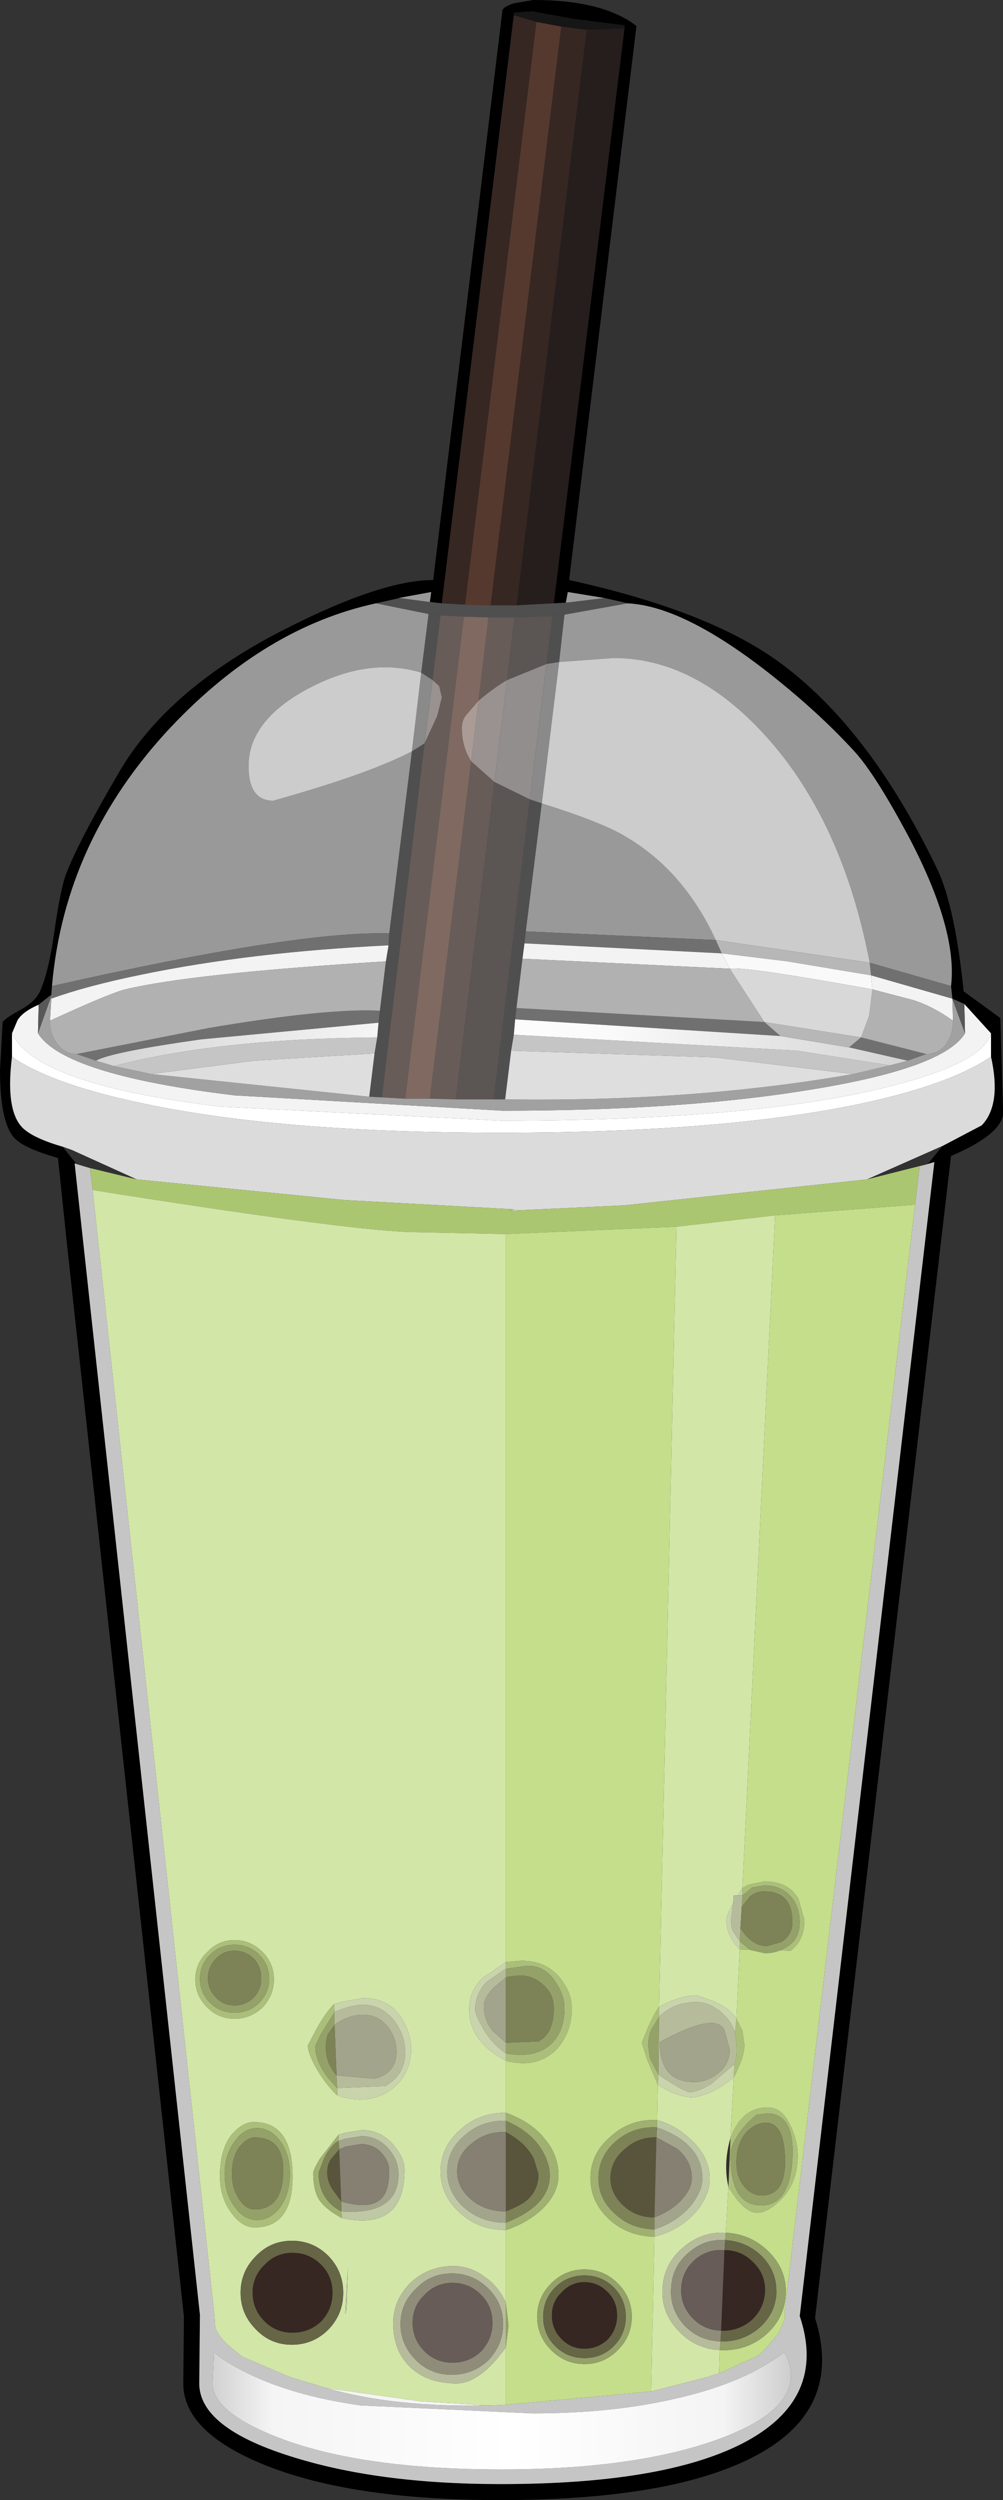 <?xml version="1.0" encoding="UTF-8" standalone="no"?>
<svg xmlns:ffdec="https://www.free-decompiler.com/flash" xmlns:xlink="http://www.w3.org/1999/xlink" ffdec:objectType="shape" height="187.5px" width="75.25px" xmlns="http://www.w3.org/2000/svg">
  <rect width="100%" height="100%" fill="#333333" stroke="none"/>
  <g transform="matrix(1.0, 0.0, 0.0, 1.0, 0.0, 0.0)">
    <path d="M46.85 2.15 L41.55 45.25 38.75 45.4 44.0 2.25 46.85 2.15" fill="#261e1c" fill-rule="evenodd" stroke="none"/>
    <path d="M38.55 1.15 L38.55 0.95 39.95 0.85 42.9 1.4 46.85 1.9 46.85 2.15 44.0 2.25 42.1 2.0 40.25 1.65 38.55 1.15" fill="#171616" fill-rule="evenodd" stroke="none"/>
    <path d="M46.85 2.15 L46.85 1.9 42.9 1.4 39.95 0.85 38.55 0.95 38.55 1.15 33.15 45.25 32.25 45.15 32.35 44.4 29.9 44.85 30.0 44.85 28.2 45.25 Q19.9 47.05 12.85 54.5 4.85 63.0 3.9 73.95 L3.85 74.6 2.9 75.35 Q1.65 75.9 1.3 76.55 L0.9 77.5 0.9 79.25 Q0.35 83.65 1.95 84.8 2.8 85.45 4.7 86.0 L5.75 87.3 5.6 87.25 15.0 173.6 14.95 178.75 Q14.95 182.05 21.75 184.2 28.3 186.3 37.55 186.3 49.75 186.3 55.7 183.25 62.1 179.95 60.0 173.7 L70.1 87.15 69.6 87.3 70.7 85.95 73.65 84.4 Q75.15 82.85 74.35 79.25 L74.35 77.5 72.35 75.3 71.45 74.9 71.35 73.95 Q71.85 69.8 68.25 62.9 65.7 58.1 64.1 56.35 61.4 53.4 57.65 50.45 51.25 45.45 47.1 45.25 L45.35 44.85 42.6 44.4 42.45 45.2 41.55 45.25 46.85 2.15 M42.7 43.5 Q52.7 45.7 57.95 49.3 65.05 54.2 70.35 65.25 71.65 68.05 72.3 74.35 L75.05 76.35 75.25 83.15 Q75.55 84.9 71.35 86.7 L61.15 173.85 Q63.35 180.85 56.35 184.35 50.1 187.5 37.5 187.5 26.25 187.5 19.7 184.8 13.75 182.35 13.75 178.75 L13.8 173.75 5.05 93.55 4.35 86.85 Q2.1 86.2 1.3 85.55 0.0 84.55 0.0 80.25 L0.2 76.65 Q0.4 76.35 1.6 75.7 2.65 75.1 3.0 74.35 3.65 72.9 4.05 70.05 4.5 66.9 4.9 65.7 5.8 63.25 9.0 57.8 12.7 51.55 21.55 47.1 28.65 43.5 32.5 43.5 L37.7 0.75 Q37.8 0.5 38.55 0.25 L40.0 0.0 Q45.25 0.0 47.75 1.95 L42.7 43.5" fill="#000000" fill-rule="evenodd" stroke="none"/>
    <path d="M33.15 45.25 L38.55 1.15 40.25 1.65 34.9 45.35 33.15 45.25 M42.1 2.0 L44.0 2.25 38.75 45.4 36.8 45.4 42.1 2.0 M24.95 171.95 Q24.95 173.2 24.1 174.1 23.2 174.95 21.95 174.95 20.7 174.95 19.85 174.1 18.95 173.2 18.95 171.95 18.95 170.7 19.85 169.85 20.7 168.95 21.95 168.95 23.2 168.95 24.1 169.85 24.95 170.7 24.95 171.95 M46.3 173.65 Q46.3 174.7 45.6 175.45 44.85 176.15 43.85 176.15 42.85 176.15 42.15 175.45 41.4 174.7 41.4 173.65 41.4 172.6 42.15 171.9 42.85 171.15 43.85 171.15 44.85 171.15 45.6 171.9 46.3 172.6 46.3 173.65 M54.35 168.75 Q55.65 168.75 56.55 169.7 57.45 170.6 57.4 171.85 57.35 173.1 56.4 174.0 55.4 174.85 54.1 174.8 L54.35 168.75" fill="#362722" fill-rule="evenodd" stroke="none"/>
    <path d="M41.55 45.25 L42.45 45.2 45.35 44.85 47.1 45.25 42.35 46.1 41.45 46.2 38.6 46.3 36.65 46.3 34.8 46.25 33.05 46.15 32.15 46.05 28.2 45.25 30.0 44.85 32.25 45.15 33.15 45.25 34.9 45.35 36.8 45.4 38.75 45.4 41.55 45.25" fill="#4f4f4f" fill-rule="evenodd" stroke="none"/>
    <path d="M41.45 46.2 L42.35 46.1 41.95 49.65 41.0 49.8 41.45 46.2 M32.15 46.05 L33.05 46.15 32.45 51.0 31.6 50.45 32.15 46.05 M31.85 55.75 L28.65 82.3 27.7 82.25 28.1 79.0 28.3 77.8 28.4 76.7 28.5 75.8 28.95 72.1 29.15 70.9 29.2 70.0 30.9 56.35 31.85 55.75 M37.05 82.45 L39.75 59.95 40.65 60.25 39.45 69.85 39.35 70.75 39.2 71.9 38.75 75.6 38.65 76.45 38.55 77.6 38.35 78.8 37.9 82.45 37.05 82.45" fill="#504f4f" fill-rule="evenodd" stroke="none"/>
    <path d="M42.45 45.2 L42.6 44.4 45.35 44.85 42.45 45.2 M47.1 45.25 Q51.25 45.45 57.65 50.45 61.4 53.4 64.1 56.35 65.7 58.1 68.25 62.9 71.85 69.8 71.35 73.95 L65.25 72.2 Q63.2 61.55 57.45 55.2 52.15 49.35 46.05 49.35 L41.95 49.65 42.35 46.1 47.1 45.25 M3.9 73.95 Q4.85 63.0 12.85 54.5 19.9 47.05 28.2 45.25 L32.15 46.05 31.6 50.45 Q27.7 49.25 23.2 51.6 18.65 54.0 18.65 57.45 18.65 60.05 20.5 60.05 27.65 58.05 30.9 56.35 L29.2 70.0 Q22.3 69.8 3.9 73.95 M30.0 44.85 L29.9 44.85 32.35 44.4 32.25 45.15 30.0 44.85 M40.65 60.25 Q45.25 61.7 46.95 62.75 51.3 65.3 53.7 70.5 L39.45 69.85 40.65 60.25" fill="#ffffff" fill-opacity="0.498" fill-rule="evenodd" stroke="none"/>
    <path d="M33.05 46.15 L34.8 46.25 30.4 82.4 28.65 82.3 31.85 55.75 32.8 53.7 33.15 52.3 32.95 51.45 32.45 51.0 33.05 46.15 M36.65 46.3 L38.6 46.3 38.05 51.0 Q37.1 51.55 35.9 52.55 L36.65 46.3 M37.1 58.65 L34.2 82.45 32.25 82.4 35.35 57.1 37.1 58.65 M36.95 174.2 Q36.95 175.45 36.1 176.35 35.2 177.2 33.95 177.2 32.7 177.2 31.85 176.35 30.95 175.45 30.95 174.2 30.95 172.95 31.85 172.1 32.7 171.2 33.95 171.2 35.2 171.2 36.1 172.1 36.95 172.95 36.95 174.2 M54.1 174.8 Q52.8 174.75 51.95 173.85 51.05 172.9 51.1 171.65 51.15 170.35 52.1 169.5 53.05 168.65 54.35 168.75 L54.1 174.8" fill="#675c58" fill-rule="evenodd" stroke="none"/>
    <path d="M40.25 1.65 L42.1 2.0 36.8 45.4 34.9 45.35 40.25 1.65" fill="#56392e" fill-rule="evenodd" stroke="none"/>
    <path d="M34.8 46.25 L36.65 46.3 35.9 52.55 35.0 53.6 Q34.65 54.0 34.65 54.6 34.65 56.0 35.35 57.1 L32.25 82.4 30.4 82.4 34.8 46.25" fill="#7f6961" fill-rule="evenodd" stroke="none"/>
    <path d="M35.9 52.55 Q37.1 51.55 38.05 51.0 L37.1 58.65 35.35 57.1 35.9 52.55 M32.45 51.0 L32.95 51.45 33.15 52.3 32.8 53.7 31.85 55.75 32.45 51.0" fill="#9a9290" fill-rule="evenodd" stroke="none"/>
    <path d="M41.0 49.8 L41.95 49.65 40.65 60.25 39.75 59.95 41.0 49.8 M31.6 50.45 L32.45 51.0 31.85 55.75 30.9 56.35 31.6 50.45" fill="#8a8a8a" fill-rule="evenodd" stroke="none"/>
    <path d="M35.35 57.1 Q34.65 56.0 34.65 54.6 34.65 54.0 35.0 53.6 L35.9 52.55 35.35 57.1" fill="#aa9b96" fill-rule="evenodd" stroke="none"/>
    <path d="M38.6 46.3 L41.45 46.2 41.0 49.8 38.05 51.0 38.6 46.3 M37.1 58.65 L39.75 59.95 37.05 82.45 34.2 82.45 37.1 58.65" fill="#5b5554" fill-rule="evenodd" stroke="none"/>
    <path d="M39.75 59.95 L37.1 58.65 38.05 51.0 41.0 49.8 39.75 59.95" fill="#928e8d" fill-rule="evenodd" stroke="none"/>
    <path d="M41.95 49.65 L46.05 49.35 Q52.15 49.35 57.45 55.2 63.2 61.55 65.25 72.2 L53.7 70.5 Q51.3 65.3 46.95 62.75 45.25 61.7 40.65 60.25 L41.95 49.65 M31.6 50.45 L30.9 56.35 Q27.65 58.05 20.5 60.05 18.65 60.05 18.65 57.45 18.65 54.0 23.2 51.6 27.7 49.25 31.6 50.45" fill="#ffffff" fill-opacity="0.749" fill-rule="evenodd" stroke="none"/>
    <path d="M71.35 73.95 L71.45 74.9 65.35 73.15 65.25 72.2 71.35 73.95 M3.85 74.6 L3.9 73.95 Q22.3 69.8 29.2 70.0 L29.15 70.9 Q18.8 71.4 10.6 73.1 6.45 73.95 3.85 74.9 L3.85 74.7 3.85 74.6 M28.5 75.8 L28.4 76.7 15.1 77.95 Q8.35 78.9 7.2 79.55 L5.75 79.05 15.65 77.1 Q24.5 75.6 28.5 75.8 M39.35 70.75 L39.45 69.85 53.7 70.5 54.15 71.5 39.35 70.75 M38.65 76.45 L38.75 75.6 57.35 76.65 58.55 77.7 38.65 76.45 M69.5 79.05 L68.1 79.55 63.7 78.55 64.6 77.8 69.5 79.05" fill="#707070" fill-rule="evenodd" stroke="none"/>
    <path d="M72.35 75.3 L74.35 77.5 Q73.75 79.8 66.05 81.65 55.9 84.05 37.6 84.05 L16.6 83.0 Q2.7 81.35 0.9 77.5 L1.3 76.55 Q1.65 75.9 2.9 75.35 L2.85 77.5 Q4.8 80.6 17.6 82.15 L37.7 83.3 Q51.55 83.3 61.25 81.65 70.85 80.05 72.4 77.5 L72.35 75.3 M65.35 73.15 L71.45 74.9 71.5 76.55 Q69.95 75.45 68.5 75.0 L65.45 74.2 65.35 73.15 M29.15 70.9 L28.95 72.1 Q14.4 73.0 9.4 74.2 8.2 74.5 3.75 76.55 L3.85 74.9 Q6.45 73.95 10.6 73.1 18.8 71.4 29.15 70.9 M39.2 71.9 L39.35 70.75 54.15 71.5 54.75 72.65 39.2 71.9" fill="#f3f3f3" fill-rule="evenodd" stroke="none"/>
    <path d="M71.45 74.9 L72.4 77.5 Q70.85 80.05 61.25 81.65 51.55 83.3 37.7 83.3 L17.6 82.15 Q4.8 80.6 2.85 77.5 L3.85 74.7 3.85 74.9 3.75 76.55 Q3.75 77.6 4.35 78.35 4.9 79.05 5.75 79.05 L7.2 79.55 8.55 79.95 11.35 80.55 27.7 82.25 28.65 82.3 30.4 82.4 32.25 82.4 34.2 82.45 37.05 82.45 37.9 82.45 Q52.0 82.65 64.0 80.55 L66.75 79.9 68.1 79.55 69.5 79.05 Q70.35 79.05 70.95 78.35 71.5 77.6 71.5 76.55 L71.45 74.9" fill="#a1a1a1" fill-rule="evenodd" stroke="none"/>
    <path d="M28.1 79.0 L27.7 82.25 11.35 80.55 19.05 79.55 28.1 79.0 M37.9 82.45 L38.35 78.8 53.6 79.3 64.0 80.55 Q52.0 82.65 37.9 82.45" fill="#dedede" fill-rule="evenodd" stroke="none"/>
    <path d="M69.6 87.3 L70.1 87.15 60.0 173.7 Q62.1 179.95 55.7 183.25 49.75 186.3 37.55 186.3 28.3 186.3 21.75 184.2 14.95 182.05 14.95 178.75 L15.0 173.6 5.6 87.25 5.75 87.3 6.75 87.6 6.95 89.25 16.1 173.75 16.15 174.55 Q16.4 175.35 17.7 176.35 L18.2 176.75 21.7 178.25 24.5 179.1 Q29.55 180.55 36.5 180.4 L36.9 180.4 37.95 180.35 48.85 179.35 53.15 178.25 53.25 178.2 53.4 178.15 53.95 178.0 56.8 176.7 57.25 176.35 58.45 174.95 58.9 173.85 58.85 173.5 68.65 90.35 69.0 87.45 69.6 87.3 M28.3 77.8 L28.1 79.0 19.05 79.55 11.35 80.55 8.55 79.95 Q16.35 77.9 28.3 77.8 M38.35 78.8 L38.55 77.6 59.85 78.8 66.75 79.9 64.0 80.55 53.6 79.3 38.35 78.8 M16.45 176.75 L16.05 176.4 15.95 178.75 Q15.95 180.9 20.85 182.8 27.05 185.2 37.6 185.2 47.95 185.2 54.25 182.8 60.95 180.25 58.85 176.4 55.9 178.7 50.85 179.85 46.0 181.0 39.95 181.0 L27.05 180.4 Q20.35 179.45 16.45 176.75" fill="#c5c5c5" fill-rule="evenodd" stroke="none"/>
    <path d="M28.4 76.7 L28.3 77.8 Q16.35 77.9 8.55 79.95 L7.2 79.55 Q8.35 78.9 15.1 77.95 L28.4 76.7 M38.55 77.6 L38.65 76.45 58.55 77.7 63.7 78.55 68.1 79.55 66.75 79.9 59.85 78.8 38.55 77.6" fill="url(#gradient0)" fill-rule="evenodd" stroke="none"/>
    <path d="M74.35 77.5 L74.35 79.25 Q71.55 81.15 65.8 82.5 55.3 84.95 37.55 84.95 20.65 84.95 10.25 82.65 3.75 81.25 0.9 79.25 L0.9 77.5 Q2.7 81.35 16.6 83.0 L37.6 84.05 Q55.9 84.05 66.05 81.65 73.75 79.8 74.35 77.5" fill="#ffffff" fill-rule="evenodd" stroke="none"/>
    <path d="M28.95 72.1 L28.5 75.8 Q24.5 75.6 15.65 77.1 L5.75 79.05 Q4.9 79.05 4.35 78.35 3.75 77.6 3.75 76.55 8.2 74.5 9.4 74.2 14.4 73.0 28.95 72.1 M38.75 75.6 L39.2 71.9 54.75 72.65 57.35 76.65 38.75 75.6 M65.45 74.2 L68.5 75.0 Q69.95 75.45 71.5 76.55 71.5 77.6 70.95 78.35 70.35 79.05 69.5 79.05 L64.6 77.8 65.2 76.2 65.45 74.2" fill="#b1b1b1" fill-rule="evenodd" stroke="none"/>
    <path d="M71.45 74.9 L72.35 75.3 72.4 77.5 71.45 74.9 M2.9 75.35 L3.85 74.6 3.85 74.7 2.85 77.5 2.9 75.35" fill="#585858" fill-rule="evenodd" stroke="none"/>
    <path d="M74.35 79.25 Q75.15 82.85 73.65 84.4 L70.7 85.95 65.05 88.45 46.8 90.4 38.2 90.8 38.65 90.7 25.85 90.0 10.25 88.45 5.4 86.25 4.7 86.0 Q2.8 85.45 1.95 84.8 0.35 83.65 0.9 79.25 3.75 81.25 10.25 82.65 20.65 84.95 37.55 84.95 55.3 84.95 65.8 82.5 71.55 81.15 74.35 79.25" fill="#dbdbdb" fill-rule="evenodd" stroke="none"/>
    <path d="M70.7 85.95 L69.6 87.3 69.0 87.45 65.05 88.45 70.7 85.95 M5.75 87.3 L4.7 86.0 5.4 86.25 10.25 88.45 6.75 87.6 5.75 87.3" fill="#313131" fill-rule="evenodd" stroke="none"/>
    <path d="M6.95 89.25 L6.75 87.6 10.25 88.45 25.85 90.0 38.65 90.7 38.2 90.8 46.8 90.4 65.05 88.45 69.0 87.45 68.65 90.35 58.15 91.15 50.75 92.0 37.95 92.55 30.6 92.4 Q25.2 92.15 6.95 89.25" fill="#abc671" fill-rule="evenodd" stroke="none"/>
    <path d="M6.95 89.25 Q25.2 92.15 30.6 92.4 L37.95 92.55 37.95 147.15 36.2 148.35 Q35.2 149.3 35.2 150.7 35.2 153.1 37.95 154.55 L37.95 158.45 Q35.9 158.45 34.5 159.75 33.05 161.05 33.05 162.85 33.05 164.65 34.5 165.95 35.9 167.25 37.95 167.25 L37.95 172.7 Q37.4 171.45 36.35 170.75 35.3 169.95 34.0 169.95 32.15 169.95 30.8 171.2 29.5 172.5 29.5 174.25 29.5 176.2 30.65 177.4 31.95 178.75 34.25 178.75 36.0 178.75 37.95 176.05 L37.95 180.35 36.9 180.4 36.5 180.4 31.6 180.1 24.5 179.1 21.7 178.25 18.2 176.75 17.7 176.35 Q16.4 175.35 16.15 174.55 L16.1 173.75 6.95 89.25 M50.75 92.0 L58.15 91.15 55.7 141.6 55.35 142.15 55.05 142.15 55.0 142.75 Q54.5 143.6 54.5 144.0 54.5 145.2 55.5 146.2 L55.25 151.4 Q54.8 150.65 53.55 150.1 L52.3 149.65 Q51.05 149.65 49.45 150.5 L50.75 92.0 M55.05 155.8 L54.8 160.35 Q54.25 162.3 54.65 164.0 L54.45 167.45 Q52.6 167.35 51.2 168.6 49.8 169.8 49.7 171.65 49.6 173.45 50.9 174.8 52.15 176.15 54.0 176.25 L53.95 178.0 53.4 178.15 53.25 178.2 53.15 178.25 48.85 179.35 49.1 167.75 Q51.2 167.2 52.4 165.65 53.25 164.5 53.25 163.45 53.25 161.65 51.65 160.3 50.6 159.35 49.3 159.0 L49.35 156.35 Q50.8 157.3 52.1 157.3 53.6 157.0 55.05 155.8 M20.55 148.45 Q20.55 147.25 19.7 146.4 18.8 145.5 17.6 145.5 16.4 145.5 15.55 146.4 14.65 147.25 14.65 148.45 14.65 149.65 15.55 150.55 16.4 151.4 17.6 151.4 18.8 151.4 19.7 150.55 20.55 149.65 20.55 148.45 M25.3 157.15 Q27.5 157.9 29.15 156.85 30.85 155.75 30.85 153.55 30.8 152.55 30.3 151.65 29.35 149.85 27.25 149.85 L25.8 150.1 25.05 150.3 Q24.35 151.05 23.7 152.25 L23.1 153.4 Q23.1 154.0 23.75 155.15 24.45 156.35 25.3 157.15 M25.65 166.35 Q30.35 167.35 30.35 162.75 30.35 161.85 29.55 160.9 28.6 159.75 27.15 159.75 L25.9 159.95 25.4 160.1 24.0 161.9 Q23.5 162.75 23.5 162.95 23.5 164.2 23.9 164.9 24.35 165.65 25.65 166.35 M25.75 171.95 Q25.75 170.35 24.65 169.2 23.5 168.05 21.9 168.05 20.3 168.05 19.2 169.2 18.05 170.35 18.05 171.95 18.05 173.55 19.2 174.7 20.3 175.85 21.9 175.85 23.5 175.85 24.65 174.7 25.75 173.55 25.75 171.95 M26.1 170.05 L25.9 173.55 26.0 173.15 26.1 170.05 M19.1 167.05 Q22.0 167.05 21.95 163.1 21.9 159.15 19.05 159.15 18.3 159.15 17.6 159.85 16.5 160.95 16.5 163.2 16.5 164.8 17.35 165.95 18.15 167.05 19.1 167.05" fill="#d2e6a8" fill-rule="evenodd" stroke="none"/>
    <path d="M53.7 70.5 L65.25 72.2 65.35 73.15 59.05 72.1 54.15 71.5 53.7 70.5 M58.55 77.7 L57.35 76.65 64.6 77.8 63.7 78.55 58.55 77.7" fill="#b7b7b7" fill-rule="evenodd" stroke="none"/>
    <path d="M54.75 72.65 L54.15 71.5 59.05 72.1 65.35 73.15 65.45 74.2 Q55.75 72.45 54.75 72.65" fill="#f9f9f9" fill-rule="evenodd" stroke="none"/>
    <path d="M65.45 74.2 L65.2 76.2 64.6 77.8 57.35 76.65 54.75 72.65 Q55.75 72.45 65.45 74.2" fill="#d8d8d8" fill-rule="evenodd" stroke="none"/>
    <path d="M37.95 92.55 L50.75 92.0 49.45 150.5 Q49.05 151.05 48.6 152.1 L48.15 153.2 48.55 154.45 49.35 156.35 49.3 159.0 Q47.3 158.9 45.85 160.2 44.35 161.45 44.3 163.25 44.25 165.05 45.65 166.4 47.05 167.7 49.1 167.75 L48.85 179.35 37.95 180.35 37.95 176.05 38.15 174.4 37.95 172.7 37.95 167.25 Q39.5 166.75 40.65 165.7 41.9 164.5 41.9 163.15 41.9 161.65 40.9 160.45 39.9 159.15 37.95 158.45 L37.95 154.55 Q40.25 155.15 41.7 153.75 42.9 152.5 42.9 150.6 42.9 149.5 42.1 148.45 41.05 147.05 39.1 147.05 L37.95 147.15 37.95 92.55 M58.15 91.15 L68.65 90.35 58.85 173.5 58.9 173.85 58.45 174.95 57.25 176.35 56.8 176.7 53.95 178.0 54.0 176.25 Q55.95 176.35 57.4 175.15 58.85 173.9 58.95 172.1 59.05 170.3 57.75 168.95 56.4 167.55 54.45 167.45 L54.65 164.0 Q55.8 165.95 56.8 165.95 57.6 165.95 58.55 165.0 59.85 163.75 59.85 161.65 59.85 160.65 59.35 159.5 58.7 158.05 57.6 158.05 55.65 158.05 54.8 160.35 L55.05 155.8 Q55.85 154.3 55.85 153.35 L55.7 152.3 55.25 151.4 55.5 146.2 59.3 146.3 Q60.35 145.55 60.35 144.0 L59.9 142.4 Q59.15 141.1 57.35 141.1 L56.15 141.35 55.7 141.6 58.15 91.15 M47.4 173.75 Q47.4 172.3 46.35 171.25 45.3 170.2 43.85 170.2 42.4 170.2 41.35 171.25 40.3 172.3 40.3 173.75 40.3 175.2 41.35 176.25 42.4 177.3 43.85 177.3 45.3 177.3 46.35 176.25 47.4 175.2 47.4 173.75" fill="#c4de8c" fill-rule="evenodd" stroke="none"/>
    <path d="M55.5 145.6 L55.5 146.2 Q54.5 145.2 54.5 144.0 54.5 143.6 55.0 142.75 L54.85 143.95 Q54.85 144.6 55.0 144.85 L55.5 145.6 M55.7 141.6 L55.7 142.15 55.35 142.15 55.7 141.6 M37.95 154.55 Q35.2 153.1 35.2 150.7 35.2 149.3 36.2 148.35 L37.95 147.15 37.95 147.65 36.55 148.6 Q35.65 149.5 35.65 150.7 35.65 151.1 36.15 151.95 36.8 153.2 37.95 154.0 L37.95 154.55 M25.05 150.3 L25.8 150.1 27.25 149.85 Q29.35 149.85 30.3 151.65 30.8 152.55 30.85 153.55 30.85 155.75 29.15 156.85 27.5 157.9 25.3 157.15 L25.3 156.6 28.9 156.45 Q30.4 155.6 30.4 153.95 30.4 152.55 29.5 151.45 28.55 150.35 27.25 150.35 26.35 150.35 25.1 150.9 L25.05 150.3 M55.1 154.8 L55.05 155.8 Q53.6 157.0 52.1 157.3 50.8 157.3 49.35 156.35 L49.4 155.6 Q51.35 156.9 51.75 156.9 52.35 156.9 53.35 156.3 L55.1 154.8 M49.45 151.25 L49.45 150.5 Q51.05 149.65 52.3 149.65 L53.55 150.1 Q54.8 150.65 55.25 151.4 L55.15 152.45 Q54.9 151.6 54.1 150.9 53.2 150.15 52.25 150.15 50.55 150.15 49.45 151.25" fill="#c9d4ac" fill-rule="evenodd" stroke="none"/>
    <path d="M55.5 145.6 L56.3 146.25 57.4 146.5 Q58.2 146.5 58.9 146.1 60.0 145.5 60.0 144.2 60.0 142.9 59.25 142.15 58.55 141.4 57.35 141.4 L56.45 141.55 55.7 142.15 55.7 141.6 56.15 141.35 57.35 141.1 Q59.15 141.1 59.9 142.4 L60.35 144.0 Q60.35 145.55 59.3 146.3 L55.5 146.2 55.5 145.6 M55.25 151.4 L55.7 152.3 55.85 153.35 Q55.85 154.3 55.05 155.8 L55.1 154.8 Q55.4 154.05 55.15 152.5 L55.15 152.45 55.25 151.4 M54.8 160.35 Q55.65 158.05 57.6 158.05 58.7 158.05 59.35 159.5 59.85 160.65 59.85 161.65 59.85 163.75 58.55 165.0 57.6 165.95 56.8 165.95 55.8 165.95 54.65 164.0 L54.8 160.35 M20.55 148.45 Q20.55 149.65 19.7 150.55 18.8 151.4 17.6 151.4 16.4 151.4 15.55 150.55 14.65 149.65 14.65 148.45 14.65 147.25 15.55 146.4 16.4 145.5 17.6 145.5 18.8 145.5 19.7 146.4 20.55 147.25 20.55 148.45 M20.2 148.4 Q20.2 147.35 19.45 146.6 18.7 145.85 17.6 145.85 16.5 145.85 15.75 146.6 15.0 147.35 15.0 148.4 15.0 149.45 15.75 150.2 16.5 150.95 17.6 150.95 18.7 150.95 19.45 150.2 20.2 149.45 20.2 148.4 M37.95 147.65 L37.95 147.15 39.1 147.05 Q41.05 147.05 42.1 148.45 42.9 149.5 42.9 150.6 42.9 152.5 41.7 153.75 40.25 155.15 37.95 154.55 L37.95 154.0 Q40.15 154.4 41.35 153.3 42.35 152.35 42.35 150.6 42.35 149.6 41.65 148.6 40.7 147.15 39.05 147.5 L37.95 147.65 M49.35 156.35 L48.55 154.45 48.15 153.2 48.6 152.1 Q49.05 151.05 49.45 150.5 L49.45 151.25 48.9 152.15 Q48.65 152.6 48.65 153.25 48.65 153.95 48.8 154.45 L49.4 155.6 49.35 156.35 M25.3 157.15 Q24.45 156.35 23.75 155.15 23.1 154.0 23.1 153.4 L23.7 152.25 Q24.35 151.05 25.05 150.3 L25.1 150.9 24.1 152.5 23.65 153.45 Q23.65 154.95 25.3 156.6 L25.3 157.15 M21.75 163.05 Q21.75 161.6 21.05 160.6 20.3 159.6 19.3 159.6 18.3 159.6 17.6 160.6 16.85 161.6 16.85 163.05 16.85 164.5 17.6 165.5 18.3 166.5 19.3 166.5 20.3 166.5 21.05 165.5 21.75 164.5 21.75 163.05 M19.1 167.05 Q18.15 167.05 17.35 165.95 16.5 164.8 16.5 163.2 16.5 160.95 17.6 159.85 18.3 159.15 19.05 159.15 21.9 159.15 21.95 163.1 22.0 167.05 19.1 167.05 M57.1 165.4 Q59.25 165.4 59.45 161.95 59.65 158.5 57.55 158.5 L56.75 158.6 56.65 158.7 Q55.95 159.25 55.4 160.05 54.8 160.95 54.8 161.65 54.8 165.4 57.1 165.4" fill="#acbf7a" fill-rule="evenodd" stroke="none"/>
    <path d="M55.7 142.15 L56.45 141.55 57.35 141.4 Q58.55 141.4 59.25 142.15 60.0 142.9 60.0 144.2 60.0 145.5 58.9 146.1 58.2 146.5 57.4 146.5 L56.3 146.25 55.5 145.6 55.55 144.6 Q56.4 145.95 57.55 145.95 L58.6 145.65 Q59.45 145.15 59.45 144.15 59.45 141.85 57.35 141.85 56.7 141.85 56.25 142.25 L55.65 143.0 55.7 142.15 M54.45 167.45 Q56.4 167.55 57.75 168.95 59.05 170.3 58.95 172.1 58.85 173.9 57.4 175.15 55.95 176.35 54.0 176.25 L54.05 175.6 Q55.7 175.65 56.95 174.6 58.15 173.55 58.25 172.0 58.3 170.4 57.2 169.25 56.05 168.1 54.4 168.0 L54.45 167.45 M19.6 148.35 Q19.6 147.5 19.05 146.9 18.45 146.3 17.6 146.3 16.75 146.3 16.2 146.9 15.6 147.5 15.6 148.35 15.6 149.2 16.2 149.8 16.75 150.4 17.6 150.4 18.45 150.4 19.05 149.8 19.6 149.2 19.6 148.35 M20.2 148.4 Q20.2 149.45 19.45 150.2 18.7 150.95 17.6 150.95 16.5 150.95 15.75 150.2 15.0 149.45 15.0 148.4 15.0 147.35 15.75 146.6 16.5 145.85 17.6 145.85 18.7 145.85 19.45 146.6 20.2 147.35 20.2 148.4 M37.95 148.3 L37.95 147.65 39.05 147.5 Q40.7 147.15 41.65 148.6 42.35 149.6 42.35 150.6 42.35 152.35 41.35 153.3 40.15 154.4 37.95 154.0 L37.95 153.2 40.4 153.1 Q41.55 152.5 41.55 150.6 41.55 149.55 40.75 148.85 40.0 148.15 38.95 148.15 L38.1 148.25 37.95 148.3 M37.95 172.7 L38.15 174.4 37.95 176.05 37.95 172.7 M25.25 155.65 L25.3 156.6 Q23.65 154.95 23.65 153.45 L24.1 152.5 25.1 150.9 25.1 151.85 24.6 152.55 Q24.45 152.9 24.45 153.55 24.45 154.75 25.25 155.65 M21.75 163.05 Q21.75 164.5 21.05 165.5 20.3 166.5 19.3 166.5 18.3 166.5 17.6 165.5 16.85 164.5 16.85 163.05 16.85 161.6 17.6 160.6 18.3 159.6 19.3 159.6 20.3 159.6 21.05 160.6 21.75 161.6 21.75 163.05 M19.1 165.7 Q21.15 165.7 21.25 163.0 21.35 160.3 19.1 160.3 18.65 160.3 18.15 160.8 17.4 161.55 17.4 163.05 17.4 164.15 17.95 164.95 18.45 165.7 19.1 165.7 M49.4 155.6 L48.8 154.45 Q48.65 153.95 48.65 153.25 48.65 152.6 48.9 152.15 L49.45 151.25 49.4 155.6 M57.1 165.4 Q54.8 165.4 54.8 161.65 54.8 160.95 55.4 160.05 55.95 159.25 56.65 158.7 L56.75 158.6 57.55 158.5 Q59.65 158.5 59.45 161.95 59.25 165.4 57.1 165.4 M57.15 164.65 Q58.95 164.65 58.9 161.95 58.85 159.2 57.45 159.2 56.75 159.2 56.1 159.8 55.25 160.65 55.25 162.2 55.25 163.3 55.85 164.0 56.4 164.65 57.15 164.65 M46.95 173.75 Q46.95 172.45 46.05 171.55 45.15 170.65 43.85 170.65 42.55 170.65 41.65 171.55 40.75 172.45 40.75 173.75 40.75 175.05 41.65 175.95 42.55 176.85 43.85 176.85 45.15 176.85 46.05 175.95 46.95 175.05 46.95 173.75 M47.4 173.75 Q47.4 175.2 46.35 176.25 45.3 177.3 43.85 177.3 42.4 177.3 41.35 176.25 40.3 175.2 40.3 173.75 40.3 172.3 41.35 171.25 42.4 170.2 43.85 170.2 45.3 170.2 46.35 171.25 47.4 172.3 47.4 173.75" fill="#94a169" fill-rule="evenodd" stroke="none"/>
    <path d="M55.7 142.15 L55.65 143.0 55.55 144.6 55.5 145.6 55.0 144.85 Q54.85 144.6 54.85 143.95 L55.0 142.75 55.05 142.15 55.35 142.15 55.7 142.15 M37.95 147.65 L37.95 148.3 37.0 149.1 Q36.3 149.85 36.3 150.4 36.3 151.55 37.0 152.35 L37.95 153.2 37.95 154.0 Q36.8 153.2 36.15 151.95 35.65 151.1 35.65 150.7 35.65 149.5 36.55 148.6 L37.95 147.65 M25.1 150.9 Q26.35 150.35 27.25 150.35 28.55 150.35 29.5 151.45 30.4 152.55 30.4 153.95 30.4 155.6 28.9 156.45 L25.3 156.6 25.25 155.65 28.1 155.9 Q29.75 155.5 29.75 153.85 29.75 152.8 29.05 151.95 28.35 151.1 27.25 151.1 26.15 151.1 25.1 151.85 L25.1 150.9 M26.1 170.05 L26.0 173.15 25.9 173.55 26.1 170.05 M37.75 174.3 Q37.75 172.75 36.65 171.65 35.5 170.5 33.9 170.5 32.3 170.5 31.2 171.65 30.05 172.75 30.05 174.3 30.05 175.85 31.2 177.0 32.3 178.1 33.9 178.1 35.5 178.1 36.65 177.0 37.75 175.85 37.75 174.3 M37.95 176.05 Q36.0 178.75 34.25 178.75 31.95 178.75 30.65 177.4 29.5 176.2 29.5 174.25 29.5 172.5 30.8 171.2 32.15 169.95 34.0 169.95 35.3 169.95 36.35 170.75 37.4 171.45 37.95 172.7 L37.95 176.05 M55.15 152.45 L55.15 152.5 Q55.4 154.05 55.1 154.8 L53.35 156.3 Q52.35 156.9 51.75 156.9 51.35 156.9 49.4 155.6 L49.45 151.25 Q50.55 150.15 52.25 150.15 53.2 150.15 54.1 150.9 54.9 151.6 55.15 152.45 M54.35 152.25 Q53.7 150.85 49.5 153.15 L49.5 153.5 Q49.65 156.15 52.1 156.15 53.0 156.15 53.8 155.55 54.75 154.85 54.75 153.7 L54.35 152.25 M54.4 168.0 Q52.8 167.9 51.6 169.0 50.4 170.05 50.35 171.65 50.25 173.2 51.35 174.4 52.45 175.55 54.05 175.6 L54.0 176.25 Q52.15 176.15 50.9 174.8 49.6 173.45 49.7 171.65 49.8 169.8 51.2 168.6 52.6 167.35 54.45 167.45 L54.4 168.0" fill="#b6bc9b" fill-rule="evenodd" stroke="none"/>
    <path d="M37.95 153.2 L37.0 152.35 Q36.3 151.55 36.3 150.4 36.3 149.85 37.0 149.1 L37.95 148.3 37.95 153.2 M37.95 166.7 Q36.15 166.7 34.85 165.6 33.55 164.45 33.55 162.85 33.55 161.25 34.85 160.15 36.15 159.0 37.95 159.05 L37.95 159.9 Q36.45 159.85 35.4 160.75 34.3 161.6 34.3 162.85 34.3 164.1 35.4 165.0 36.45 165.85 37.95 165.85 L37.95 166.7 M25.1 151.85 Q26.15 151.1 27.25 151.1 28.35 151.1 29.05 151.95 29.75 152.8 29.75 153.85 29.75 155.5 28.1 155.9 L25.25 155.65 25.1 151.85 M25.4 160.55 L25.9 160.4 27.1 160.2 Q28.35 160.2 29.2 161.2 29.9 162.05 29.9 163.05 29.9 166.15 25.6 165.85 L25.6 165.1 Q27.8 165.75 28.65 164.85 29.2 164.25 29.2 162.8 29.2 162.15 28.7 161.55 28.1 160.8 27.05 160.8 L25.9 161.0 25.45 161.2 25.4 160.55 M54.35 152.25 L54.75 153.7 Q54.75 154.85 53.8 155.55 53.0 156.15 52.1 156.15 49.65 156.15 49.5 153.5 L49.5 153.15 Q53.7 150.85 54.35 152.25 M49.1 167.2 L49.1 166.3 Q50.5 165.75 51.25 164.85 51.9 164.1 51.9 163.35 51.9 162.05 50.8 161.15 L49.25 160.3 49.3 159.55 Q52.7 160.75 52.7 163.4 52.7 164.3 51.85 165.4 50.8 166.65 49.1 167.2" fill="#a2a48b" fill-rule="evenodd" stroke="none"/>
    <path d="M55.65 143.0 L56.25 142.25 Q56.7 141.85 57.35 141.85 59.45 141.85 59.45 144.15 59.45 145.15 58.6 145.65 L57.55 145.95 Q56.4 145.95 55.55 144.6 L55.65 143.0 M19.6 148.35 Q19.6 149.2 19.05 149.8 18.45 150.4 17.6 150.4 16.75 150.4 16.2 149.8 15.6 149.2 15.6 148.35 15.6 147.5 16.2 146.9 16.75 146.3 17.6 146.3 18.45 146.3 19.05 146.9 19.6 147.5 19.6 148.35 M37.95 148.3 L38.1 148.25 38.95 148.15 Q40.0 148.15 40.75 148.85 41.55 149.55 41.55 150.6 41.55 152.5 40.4 153.1 L37.95 153.2 37.95 148.3 M25.1 151.85 L25.25 155.65 Q24.45 154.75 24.45 153.55 24.45 152.9 24.6 152.55 L25.1 151.85 M19.1 165.7 Q18.45 165.7 17.95 164.95 17.4 164.15 17.4 163.05 17.4 161.55 18.15 160.8 18.65 160.3 19.1 160.3 21.35 160.3 21.25 163.0 21.15 165.7 19.1 165.7 M57.15 164.65 Q56.4 164.65 55.85 164.0 55.25 163.3 55.25 162.2 55.25 160.65 56.1 159.8 56.75 159.2 57.45 159.2 58.85 159.2 58.9 161.95 58.95 164.65 57.15 164.65" fill="#7d8257" fill-rule="evenodd" stroke="none"/>
    <path d="M37.95 158.45 L37.95 159.05 Q36.15 159.0 34.85 160.15 33.55 161.25 33.55 162.85 33.55 164.45 34.85 165.6 36.15 166.7 37.95 166.7 L37.95 167.25 Q35.9 167.25 34.5 165.95 33.05 164.65 33.05 162.85 33.05 161.05 34.5 159.75 35.9 158.45 37.95 158.45 M25.6 165.85 Q29.9 166.15 29.9 163.05 29.9 162.05 29.2 161.2 28.35 160.2 27.1 160.2 L25.9 160.4 25.4 160.55 25.4 160.1 25.9 159.95 27.15 159.75 Q28.6 159.75 29.55 160.9 30.35 161.85 30.35 162.75 30.35 167.35 25.65 166.35 L25.6 165.85 M49.3 159.55 L49.3 159.0 Q50.6 159.35 51.65 160.3 53.25 161.65 53.25 163.45 53.25 164.5 52.4 165.65 51.2 167.2 49.1 167.75 L49.1 167.2 Q50.8 166.65 51.85 165.4 52.7 164.3 52.7 163.4 52.7 160.75 49.3 159.55" fill="#bfc8a4" fill-rule="evenodd" stroke="none"/>
    <path d="M37.95 158.45 Q39.9 159.15 40.9 160.45 41.9 161.65 41.9 163.15 41.9 164.5 40.65 165.7 39.5 166.75 37.95 167.25 L37.95 166.7 Q41.25 165.4 41.25 163.15 41.25 162.4 40.85 161.6 40.05 159.95 37.95 159.05 L37.95 158.45 M49.1 167.75 Q47.05 167.7 45.65 166.4 44.25 165.05 44.3 163.25 44.35 161.45 45.85 160.2 47.3 158.9 49.3 159.0 L49.3 159.55 Q47.55 159.45 46.25 160.55 44.95 161.65 44.9 163.25 44.85 164.85 46.1 166.0 47.3 167.15 49.1 167.2 L49.1 167.75 M25.6 165.85 L25.65 166.35 Q24.35 165.65 23.9 164.9 23.5 164.2 23.5 162.95 23.5 162.75 24.0 161.9 L25.4 160.1 25.4 160.55 Q24.75 160.95 24.3 161.9 L23.9 162.95 Q23.9 164.95 25.6 165.85" fill="#a0b071" fill-rule="evenodd" stroke="none"/>
    <path d="M37.95 159.05 Q40.05 159.95 40.85 161.6 41.25 162.4 41.25 163.15 41.25 165.4 37.95 166.7 L37.95 165.85 Q39.1 165.4 39.6 164.95 40.4 164.2 40.4 163.05 L40.05 161.9 Q39.45 160.7 37.95 159.9 L37.95 159.05 M25.4 160.55 L25.45 161.2 24.85 161.9 Q24.55 162.3 24.55 162.95 24.55 163.6 24.95 164.2 L25.6 165.1 25.6 165.85 Q23.9 164.95 23.9 162.95 L24.3 161.9 Q24.75 160.95 25.4 160.55 M49.1 167.2 Q47.3 167.15 46.1 166.0 44.85 164.85 44.9 163.25 44.95 161.65 46.25 160.55 47.55 159.45 49.3 159.55 L49.25 160.3 Q47.9 160.25 46.9 161.15 45.85 162.0 45.8 163.25 45.75 164.45 46.75 165.4 47.7 166.3 49.1 166.3 L49.1 167.2" fill="#7d8357" fill-rule="evenodd" stroke="none"/>
    <path d="M25.45 161.2 L25.6 165.1 24.95 164.2 Q24.55 163.6 24.55 162.95 24.55 162.3 24.85 161.9 L25.45 161.2 M37.95 159.9 Q39.45 160.7 40.05 161.9 L40.4 163.05 Q40.4 164.2 39.6 164.95 39.1 165.4 37.95 165.85 L37.95 159.9 M49.1 166.3 Q47.7 166.3 46.75 165.4 45.75 164.45 45.8 163.25 45.85 162.0 46.9 161.15 47.9 160.25 49.25 160.3 L49.1 166.3" fill="#59553c" fill-rule="evenodd" stroke="none"/>
    <path d="M37.95 165.85 Q36.45 165.85 35.4 165.0 34.3 164.1 34.3 162.85 34.3 161.6 35.4 160.75 36.45 159.85 37.95 159.9 L37.95 165.85 M25.45 161.2 L25.9 161.0 27.05 160.8 Q28.1 160.8 28.7 161.55 29.2 162.15 29.2 162.8 29.2 164.25 28.65 164.85 27.8 165.75 25.6 165.1 L25.45 161.2 M49.25 160.3 L50.8 161.15 Q51.9 162.05 51.9 163.35 51.9 164.1 51.25 164.85 50.5 165.75 49.1 166.3 L49.25 160.3" fill="#858071" fill-rule="evenodd" stroke="none"/>
    <path d="M24.95 171.95 Q24.95 170.7 24.1 169.85 23.2 168.95 21.95 168.95 20.7 168.95 19.85 169.85 18.95 170.7 18.95 171.95 18.95 173.2 19.85 174.1 20.7 174.95 21.95 174.95 23.2 174.95 24.1 174.1 24.95 173.2 24.95 171.95 M25.75 171.95 Q25.75 173.55 24.65 174.7 23.5 175.85 21.9 175.85 20.3 175.85 19.2 174.7 18.05 173.55 18.05 171.95 18.05 170.35 19.2 169.2 20.3 168.05 21.9 168.05 23.5 168.05 24.65 169.2 25.75 170.35 25.75 171.95 M46.95 173.75 Q46.95 175.05 46.05 175.95 45.15 176.85 43.85 176.85 42.55 176.85 41.65 175.95 40.75 175.05 40.75 173.75 40.75 172.45 41.65 171.55 42.55 170.65 43.85 170.65 45.15 170.65 46.05 171.55 46.95 172.45 46.95 173.75 M46.3 173.65 Q46.3 172.6 45.6 171.9 44.85 171.15 43.85 171.15 42.85 171.15 42.15 171.9 41.4 172.6 41.4 173.65 41.4 174.7 42.15 175.45 42.85 176.15 43.85 176.15 44.85 176.15 45.6 175.45 46.3 174.7 46.3 173.65 M54.05 175.6 L54.1 174.8 Q55.4 174.85 56.4 174.0 57.35 173.1 57.4 171.85 57.45 170.6 56.55 169.7 55.65 168.75 54.35 168.75 L54.4 168.0 Q56.05 168.1 57.2 169.25 58.3 170.4 58.25 172.0 58.15 173.55 56.95 174.6 55.7 175.65 54.05 175.6" fill="#666546" fill-rule="evenodd" stroke="none"/>
    <path d="M36.95 174.2 Q36.95 172.95 36.1 172.1 35.2 171.2 33.95 171.2 32.7 171.2 31.85 172.1 30.95 172.95 30.95 174.2 30.95 175.45 31.85 176.35 32.7 177.2 33.95 177.2 35.2 177.2 36.1 176.35 36.95 175.45 36.95 174.2 M37.75 174.3 Q37.75 175.85 36.65 177.0 35.5 178.1 33.9 178.1 32.3 178.1 31.2 177.0 30.05 175.85 30.05 174.3 30.05 172.75 31.2 171.65 32.3 170.5 33.9 170.5 35.5 170.5 36.65 171.65 37.75 172.75 37.75 174.3 M54.05 175.6 Q52.45 175.55 51.35 174.4 50.25 173.2 50.35 171.65 50.4 170.05 51.6 169.0 52.8 167.9 54.4 168.0 L54.35 168.75 Q53.05 168.65 52.1 169.5 51.15 170.35 51.1 171.65 51.05 172.9 51.95 173.85 52.8 174.75 54.1 174.8 L54.05 175.6" fill="#8f8d7a" fill-rule="evenodd" stroke="none"/>
    <path d="M16.45 176.75 Q20.35 179.45 27.05 180.4 L39.95 181.0 Q46.0 181.0 50.85 179.85 55.9 178.7 58.85 176.4 60.95 180.25 54.25 182.8 47.95 185.2 37.6 185.2 27.05 185.2 20.85 182.8 15.95 180.9 15.95 178.75 L16.05 176.4 16.45 176.75" fill="url(#gradient1)" fill-rule="evenodd" stroke="none"/>
    <path d="M36.5 180.4 Q29.55 180.55 24.5 179.1 L31.6 180.1 36.5 180.4" fill="url(#gradient2)" fill-rule="evenodd" stroke="none"/>
    <path d="M54.8 160.35 L54.65 164.0 Q54.25 162.3 54.8 160.35" fill="#362722" fill-opacity="0.329" fill-rule="evenodd" stroke="none"/>
  </g>
  <defs>
    <linearGradient gradientTransform="matrix(0.041, 0.0, 0.0, 0.004, 37.65, 79.1)" gradientUnits="userSpaceOnUse" id="gradient0" spreadMethod="pad" x1="-819.2" x2="819.2">
      <stop offset="0.0" stop-color="#cfcfcf" stop-opacity="0.996"/>
      <stop offset="0.443" stop-color="#ffffff" stop-opacity="0.996"/>
      <stop offset="0.624" stop-color="#fbfbfb" stop-opacity="0.996"/>
      <stop offset="1.0" stop-color="#cfcfcf" stop-opacity="0.996"/>
    </linearGradient>
    <linearGradient gradientTransform="matrix(0.027, 0.0, 0.0, 0.007, 37.4, 180.0)" gradientUnits="userSpaceOnUse" id="gradient1" spreadMethod="pad" x1="-819.2" x2="819.2">
      <stop offset="0.0" stop-color="#cccccc"/>
      <stop offset="0.118" stop-color="#f5f5f5"/>
      <stop offset="0.522" stop-color="#ffffff"/>
      <stop offset="0.882" stop-color="#f4f4f4"/>
      <stop offset="1.0" stop-color="#cccccc"/>
    </linearGradient>
    <linearGradient gradientTransform="matrix(0.0, 0.011, -0.009, 0.0, 36.9, 174.2)" gradientUnits="userSpaceOnUse" id="gradient2" spreadMethod="pad" x1="-819.2" x2="819.2">
      <stop offset="0.0" stop-color="#cfcfcf" stop-opacity="0.996"/>
      <stop offset="1.0" stop-color="#ffffff" stop-opacity="0.996"/>
    </linearGradient>
  </defs>
</svg>
